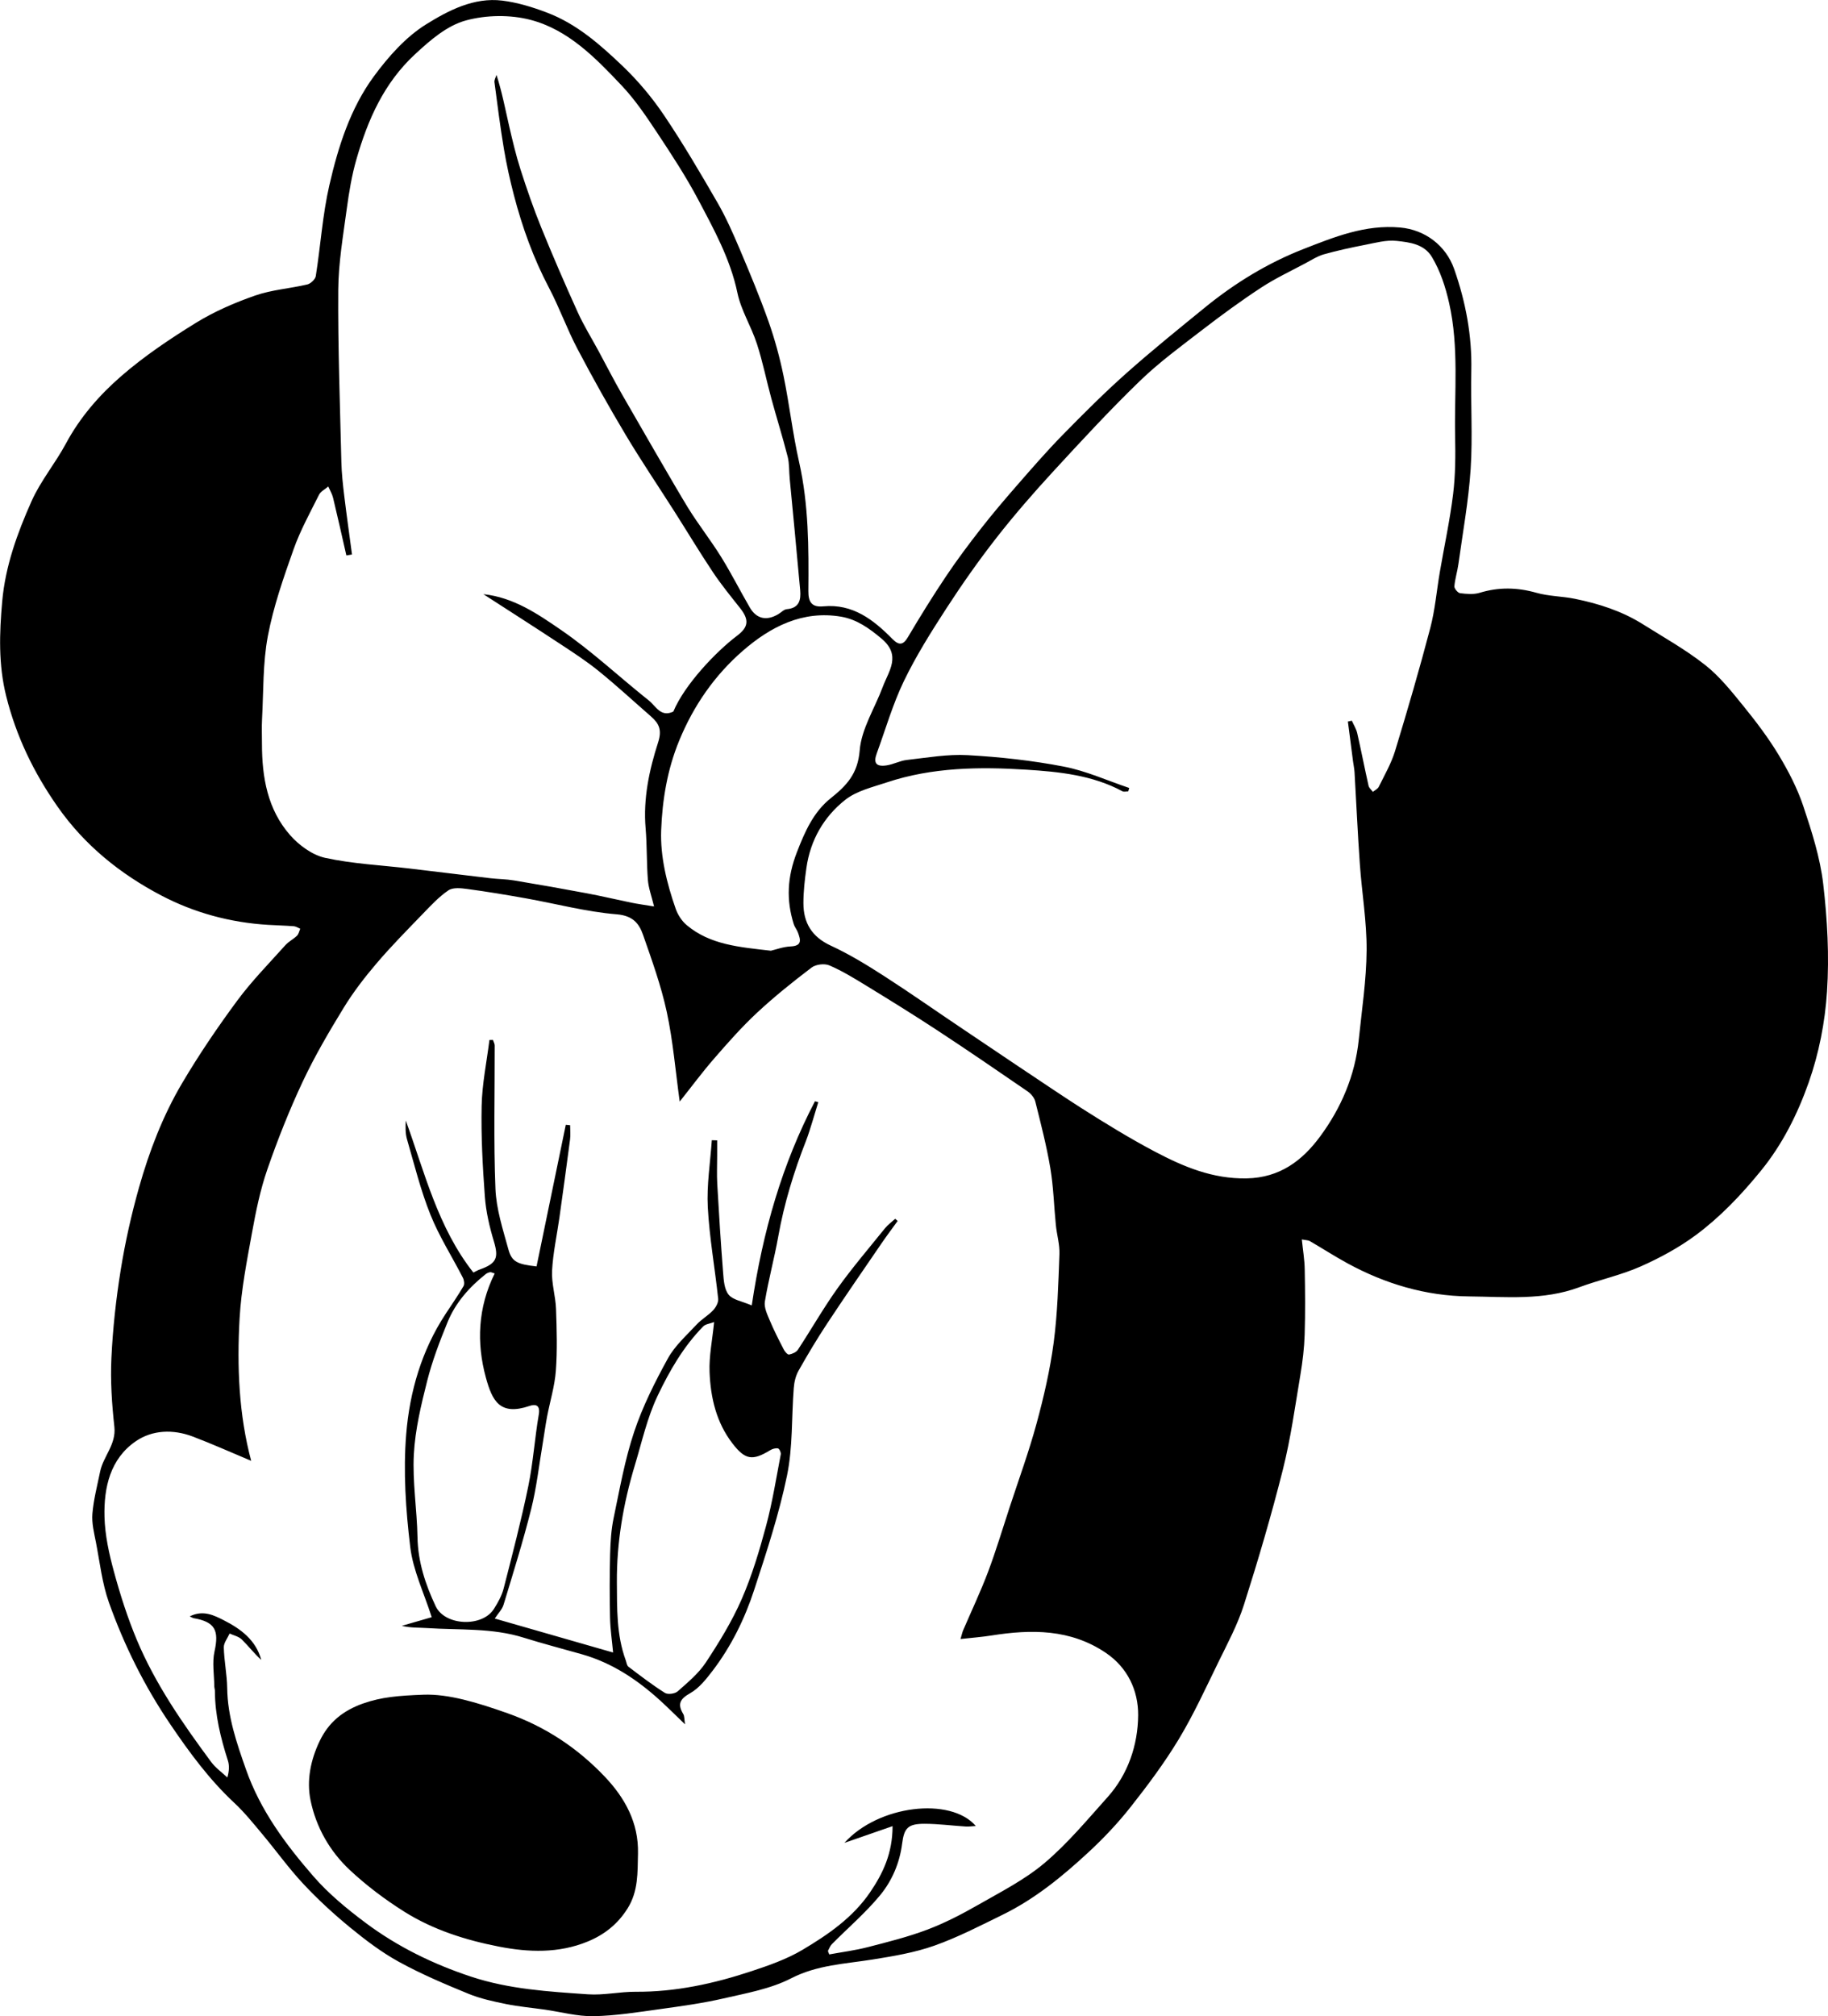 <?xml version="1.0" encoding="UTF-8"?>
<svg id="Layer_2" data-name="Layer 2" xmlns="http://www.w3.org/2000/svg" viewBox="0 0 651.47 718.25">
  <g id="Layer_1-2" data-name="Layer 1">
    <path d="M463.95,441.53c.39,3.83,.97,7.22,1.03,10.63,.15,7.76,.22,15.52-.02,23.27-.15,4.77-.72,9.55-1.51,14.26-1.9,11.29-3.45,22.7-6.24,33.78-4.08,16.22-8.82,32.31-13.9,48.25-2.27,7.11-5.88,13.82-9.18,20.57-4.5,9.21-8.78,18.57-14.06,27.32-5.1,8.44-11.06,16.42-17.18,24.17-4.54,5.75-9.64,11.13-15.02,16.11-9.25,8.56-19.02,16.56-30.43,22.16-8.05,3.95-16.08,8.11-24.5,11.09-7.06,2.49-14.61,3.74-22.05,4.93-9.81,1.57-19.62,1.9-28.96,6.7-7.32,3.76-15.89,5.27-24.06,7.15-7.47,1.72-15.12,2.77-22.72,3.82s-15.74,2.37-23.63,2.51c-5.8,.1-11.62-1.52-17.43-2.35-4.57-.65-9.19-1.05-13.7-1.97-4.56-.93-9.2-1.92-13.48-3.68-8.39-3.44-16.79-7-24.72-11.35-6.18-3.39-11.91-7.74-17.39-12.23-5.88-4.82-11.53-10.02-16.72-15.57-5.22-5.58-9.69-11.85-14.61-17.72-3.2-3.82-6.35-7.75-9.99-11.14-8.86-8.27-15.94-17.88-22.72-27.88-9.22-13.58-16.46-28.11-21.93-43.46-2.43-6.82-3.24-14.24-4.63-21.41-.66-3.38-1.55-6.88-1.27-10.24,.42-5.04,1.73-10.01,2.75-14.99,1.12-5.47,5.76-9.64,5.08-15.95-.89-8.12-1.45-16.37-1.06-24.51,.5-10.52,1.65-21.05,3.33-31.45,1.59-9.86,3.79-19.67,6.5-29.28,3.66-12.95,8.5-25.58,15.36-37.18,5.99-10.14,12.64-19.94,19.65-29.42,5.17-6.99,11.34-13.26,17.16-19.76,1.17-1.31,2.87-2.13,4.14-3.37,.61-.6,.79-1.64,1.16-2.48-.76-.31-1.51-.84-2.29-.9-3.07-.24-6.15-.3-9.22-.49-13.41-.82-26.28-4.3-38.03-10.47-14.61-7.67-27.31-17.85-37-31.72-8.47-12.12-14.68-24.96-18.26-39.31-2.8-11.23-2.42-22.39-1.42-33.7,1.12-12.62,5.4-24.37,10.46-35.72,3.22-7.23,8.49-13.52,12.26-20.55,5.03-9.37,11.93-17.27,19.75-24.05,8.18-7.1,17.32-13.23,26.56-18.93,6.57-4.05,13.84-7.2,21.14-9.74,5.92-2.06,12.4-2.49,18.56-3.94,1.21-.29,2.85-1.82,3.03-2.98,1.71-10.79,2.4-21.79,4.84-32.4,3.15-13.69,7.45-27.33,15.87-38.77,5.16-7.01,11.36-14.02,18.63-18.53,7.95-4.93,17.02-9.69,27.14-8.44,5.43,.67,10.85,2.34,15.99,4.3,10.55,4.02,18.95,11.43,26.93,19.06,5.49,5.25,10.49,11.22,14.74,17.53,6.8,10.09,12.98,20.63,19.07,31.17,3.04,5.27,5.51,10.9,7.89,16.51,3.6,8.49,7.16,17.02,10.24,25.71,2.24,6.33,4.01,12.87,5.37,19.44,2.09,10.17,3.25,20.55,5.54,30.67,3.43,15.2,3.43,30.58,3.3,45.98-.03,3.92,1.24,5.81,5.31,5.42,10.52-1,17.89,4.78,24.67,11.65,2.36,2.4,3.86,2.1,5.49-.67,4.35-7.34,8.84-14.61,13.59-21.69,3.93-5.87,8.19-11.54,12.54-17.11,4.05-5.18,8.32-10.2,12.64-15.15,5.31-6.08,10.6-12.19,16.25-17.96,7.37-7.53,14.84-15,22.7-22,9.19-8.18,18.78-15.91,28.32-23.68,10.6-8.62,22.27-15.73,34.91-20.67,10.96-4.28,22.06-8.81,34.49-7.68,8.84,.8,16.3,6.38,19.26,14.84,4.12,11.78,6.37,23.72,6.09,36.23-.26,11.65,.52,23.35-.23,34.95-.74,11.35-2.81,22.62-4.37,33.92-.37,2.65-1.22,5.24-1.43,7.89-.06,.8,1.23,2.34,2.04,2.44,2.3,.29,4.82,.52,6.98-.14,6.8-2.07,13.38-1.94,20.22,0,4.39,1.25,9.13,1.22,13.64,2.13,8.55,1.73,16.82,4.38,24.27,9.06,7.51,4.71,15.31,9.08,22.23,14.54,5.18,4.08,9.44,9.46,13.64,14.63,4.51,5.56,8.88,11.32,12.57,17.44,3.48,5.77,6.65,11.9,8.78,18.27,3.01,9.01,5.97,18.26,7.07,27.63,1.49,12.69,2.19,25.66,1.36,38.39-.71,10.92-2.9,22.08-6.54,32.39-3.94,11.15-9.3,21.94-16.98,31.37-6.9,8.48-14.39,16.38-23.09,22.86-6.08,4.52-12.92,8.23-19.86,11.3-7,3.09-14.64,4.72-21.85,7.39-12.82,4.76-26.13,3.39-39.27,3.26-15.39-.15-29.87-4.46-43.38-11.83-4.53-2.47-8.88-5.29-13.35-7.88-.56-.33-1.33-.29-2.85-.59Zm-221.71-49.07c-1.52-10.97-2.38-21.6-4.61-31.94-2.01-9.33-5.29-18.42-8.45-27.46-1.43-4.11-3.66-6.87-9.39-7.34-10.87-.9-21.57-3.76-32.36-5.69-6.93-1.24-13.88-2.39-20.85-3.33-2.24-.3-5.12-.63-6.76,.47-3.4,2.29-6.28,5.42-9.16,8.4-5.58,5.77-11.23,11.49-16.43,17.59-4.26,4.99-8.32,10.26-11.74,15.84-5.24,8.56-10.35,17.27-14.62,26.35-4.78,10.18-8.94,20.69-12.62,31.32-2.5,7.22-4.05,14.83-5.42,22.38-1.84,10.14-3.86,20.34-4.44,30.59-.97,17.16-.27,34.32,4.13,50.77-7-2.93-13.84-6.01-20.84-8.66s-14.4-2.36-20.28,1.68c-9.13,6.25-11.42,16.5-11.16,26.9,.17,6.53,1.62,13.15,3.35,19.5,2.24,8.24,4.86,16.45,8.16,24.33,6.63,15.82,16.38,29.85,26.54,43.57,1.55,2.09,3.81,3.66,5.74,5.48,.68-2.43,.73-4.35,.17-6.08-2.58-8.05-4.58-16.19-4.61-24.72,0-.57-.22-1.15-.22-1.72-.04-4.14-.8-8.45,.08-12.39,1.68-7.54,.16-10.53-7.46-11.84-.24-.04-.46-.2-1.38-.63,4.76-2.4,8.73-.36,12.1,1.35,6,3.05,11.49,7.03,13.4,14.15-2.51-2.25-4.55-4.94-6.94-7.28-1.09-1.07-2.87-1.44-4.34-2.12-.73,1.66-2.11,3.33-2.07,4.96,.12,4.83,1.14,9.64,1.21,14.47,.14,10.2,3.35,19.48,6.7,29,5.15,14.64,14.12,26.65,24,38.03,5.43,6.25,12,11.66,18.67,16.64,11.34,8.47,23.98,14.64,37.46,19.11,13.58,4.51,27.7,5.35,41.76,6.32,5.6,.39,11.3-.94,16.95-.91,14.26,.1,27.94-2.9,41.34-7.34,6.22-2.06,12.55-4.27,18.14-7.59,9.12-5.42,17.91-11.45,24.1-20.51,4.64-6.81,8-13.94,8.01-23.56l-17.16,5.96c12.12-13.48,37.83-16.46,46.82-6.02-1.31,.08-2.42,.27-3.51,.2-4.92-.31-9.84-.97-14.76-.98-5.93,0-7.27,1.51-7.98,7.08-.88,6.86-3.6,13.23-7.88,18.41-5.17,6.25-11.42,11.6-17.16,17.39-.64,.64-.95,1.61-1.41,2.43l.47,1.23c4.57-.84,9.21-1.43,13.71-2.59,7.16-1.84,14.38-3.65,21.27-6.25,6.21-2.35,12.19-5.45,17.97-8.75,8.13-4.66,16.68-8.98,23.77-14.97,8.24-6.96,15.25-15.42,22.5-23.5s10.8-18.56,10.87-29.19c.05-8.67-3.67-16.88-11.53-22.19-12.6-8.51-26.5-8.43-40.74-6.18-3.45,.55-6.95,.8-11.04,1.26,.52-1.74,.65-2.43,.92-3.06,2.97-6.93,6.22-13.76,8.88-20.81,2.84-7.54,5.15-15.29,7.67-22.95,3.27-9.97,6.89-19.85,9.64-29.96,2.57-9.46,4.8-19.09,6.09-28.79,1.38-10.42,1.66-21,2.06-31.52,.13-3.44-.93-6.91-1.28-10.38-.68-6.76-.84-13.6-1.97-20.28-1.35-7.99-3.39-15.87-5.36-23.74-.34-1.36-1.54-2.78-2.74-3.6-10.64-7.31-21.29-14.6-32.08-21.68-8.4-5.52-16.96-10.81-25.54-16.06-4.23-2.59-8.51-5.21-13.04-7.15-1.72-.74-4.8-.37-6.3,.76-6.69,5.08-13.28,10.35-19.42,16.07-5.45,5.07-10.42,10.7-15.31,16.33-4.26,4.89-8.12,10.12-12.31,15.38Zm238.15-135.42l1.38-.3c.65,1.47,1.56,2.89,1.92,4.43,1.42,6.23,2.64,12.51,4.04,18.74,.18,.8,1.01,1.46,1.54,2.19,.72-.6,1.74-1.05,2.11-1.82,2.05-4.19,4.44-8.3,5.79-12.72,4.44-14.55,8.7-29.16,12.57-43.88,1.7-6.48,2.25-13.26,3.39-19.9,1.59-9.27,3.6-18.48,4.74-27.8,.83-6.8,.85-13.75,.71-20.62-.31-15.8,1.41-31.68-2.13-47.37-1.31-5.8-3.1-11.32-6.1-16.37-2.78-4.7-7.99-5.31-12.62-5.8-3.7-.4-7.6,.7-11.36,1.43-4.9,.95-9.79,2.01-14.59,3.36-2.27,.64-4.36,2.01-6.48,3.14-5.31,2.84-10.81,5.41-15.83,8.7-7.14,4.68-14.05,9.73-20.82,14.94-7.67,5.91-15.55,11.67-22.48,18.38-10.74,10.4-20.91,21.41-31.04,32.42-6.96,7.57-13.73,15.36-20.06,23.46-6.29,8.05-12.19,16.44-17.75,25.01-5.46,8.42-10.85,16.97-15.2,25.99-3.97,8.23-6.52,17.16-9.68,25.79-1.23,3.36-.21,4.76,3.43,4.24,2.48-.35,4.83-1.67,7.31-1.95,7.21-.8,14.51-2.11,21.68-1.71,11.46,.64,22.98,1.9,34.24,4.07,7.97,1.54,15.57,5.01,23.34,7.62l-.35,1.21c-.7,0-1.54,.25-2.08-.04-10.67-5.74-22.54-6.94-34.14-7.68-16.74-1.06-33.63-.88-49.87,4.54-5.08,1.69-10.72,3-14.76,6.19-7.65,6.03-12.46,14.38-13.85,24.27-.59,4.15-1.07,8.37-1.07,12.55,0,6.98,2.98,11.99,9.72,15.11s12.86,6.88,18.98,10.81c9.54,6.14,18.82,12.68,28.25,19,5.19,3.48,33.11,22.35,42.04,28.04,8.6,5.47,17.3,10.82,26.31,15.57,10.15,5.35,20.53,9.73,32.63,9.51,11.89-.22,19.88-6.35,26.23-14.95,7.51-10.17,12.45-21.72,13.76-34.5,1.09-10.6,2.72-21.22,2.79-31.84,.07-10.22-1.69-20.45-2.41-30.69-.77-10.9-1.25-21.81-1.89-32.72-.08-1.29-.36-2.56-.53-3.84l-1.84-14.22ZM125.44,197.54l-2,.33c-1.57-6.85-3.09-13.72-4.74-20.55-.34-1.39-1.13-2.67-1.71-4.01-1.12,.97-2.68,1.72-3.29,2.94-3.2,6.41-6.7,12.74-9.08,19.46-3.59,10.14-7.19,20.41-9.17,30.93-1.81,9.63-1.52,19.66-2.06,29.52-.16,2.93-.02,5.87-.03,8.81,0,11.9,1.97,23.38,10.04,32.55,3.19,3.62,7.9,7.08,12.47,8.08,9.81,2.14,19.97,2.61,29.99,3.79s19.32,2.35,28.99,3.48c2.76,.32,5.56,.31,8.29,.77,8.7,1.44,17.38,2.97,26.05,4.6,5.29,.99,10.54,2.25,15.81,3.33,2.31,.47,4.65,.78,8.1,1.35-.92-3.78-1.98-6.57-2.2-9.42-.48-6.11-.29-12.28-.81-18.39-.91-10.61,1.29-20.82,4.47-30.7,1.42-4.41,.3-6.69-2.58-9.2-6.21-5.42-12.27-11.02-18.67-16.2-4.38-3.55-9.16-6.64-13.88-9.75-8.97-5.91-18.02-11.68-27.16-17.59,10.77,1.13,19.41,7.07,27.68,12.75,11.01,7.56,20.84,16.82,31.33,25.16,2.47,1.96,4.2,6.07,8.69,3.91,4-9.61,15.3-21.43,22.67-26.98,4.07-3.06,4.48-5.63,1.13-9.87-3.3-4.17-6.68-8.3-9.63-12.71-4.74-7.09-9.14-14.42-13.72-21.62-5.82-9.14-11.9-18.12-17.45-27.41-6.01-10.06-11.75-20.3-17.2-30.67-3.71-7.05-6.4-14.64-10.11-21.69-5.54-10.52-9.53-21.57-12.51-33.01-1.42-5.43-2.63-10.93-3.56-16.46-1.32-7.89-2.33-15.84-3.37-23.78-.11-.83,.47-1.75,.72-2.62,1.96,6.03,3.09,12.02,4.45,17.95,1.22,5.28,2.46,10.58,4.11,15.74,2.25,7.01,4.66,13.98,7.43,20.79,4.11,10.11,8.45,20.13,12.96,30.07,2.16,4.77,4.96,9.25,7.45,13.87,2.76,5.11,5.4,10.28,8.29,15.32,3.84,6.7,19.43,33.77,23.58,40.49,3.69,5.97,8.07,11.51,11.77,17.47s6.78,12.1,10.27,18.09c2.39,4.09,6.06,4.81,10.23,2.26,.97-.59,1.91-1.62,2.93-1.71,4.44-.39,5.07-3.25,4.76-6.82-.75-8.61-3.28-35.05-3.73-39.66-.26-2.61-.09-5.32-.72-7.82-1.78-6.97-3.94-13.83-5.83-20.77-1.76-6.46-3.06-13.07-5.13-19.43s-5.65-11.92-6.96-18.2c-2.52-12.03-8.33-22.52-13.92-33.1-4.37-8.26-9.52-16.13-14.69-23.93-3.87-5.83-7.84-11.74-12.63-16.8-9.31-9.85-19.05-19.91-32.54-23.42-7.2-1.87-15.71-1.74-22.89,.2-6.79,1.83-12.66,6.92-18.2,12.05-11.14,10.32-16.83,23.33-20.88,37.35-1.66,5.75-2.66,11.74-3.46,17.69-1.29,9.59-2.97,19.24-3.04,28.87-.14,20.45,.62,40.91,1.11,61.37,.1,4.06,.55,8.13,1.04,12.16,.84,6.94,1.83,13.87,2.75,20.8Zm149.24,141.16c1.79-.41,4.41-1.42,7.06-1.54,4.25-.18,3.57-2.44,2.61-5.01-.38-1.01-1.14-1.88-1.46-2.9-2.74-8.67-2.32-16.8,1.1-25.62,2.88-7.46,5.97-14.41,12.08-19.28,5.73-4.57,9.64-8.74,10.31-17.02,.62-7.7,5.39-15.04,8.2-22.58,2.14-5.74,6.76-11.23-.44-17.27-4.39-3.68-8.82-6.83-14.32-7.78-13.79-2.37-25.24,3.59-35.07,12.12-10.01,8.7-17.52,19.44-22.69,32.01-4.27,10.38-6.02,21.18-6.43,31.94-.35,9.39,2.02,18.95,5.19,28.01,.76,2.16,2.21,4.38,3.96,5.83,8.36,6.98,18.72,7.79,29.9,9.07Zm-145.18,268.11c-7.47,2.64-12.45,6.87-15.61,13.49s-4.68,13.91-3.22,21.03c1.97,9.6,6.85,18.17,14,24.85,5.93,5.55,12.55,10.52,19.43,14.85,10.3,6.47,21.92,10.14,33.77,12.44,10.5,2.04,21.22,2.43,31.51-1.79,5.99-2.45,10.77-6.22,14.29-11.84,3.85-6.14,3.53-12.77,3.7-19.51,.27-11.03-4.7-19.9-11.85-27.42-9.71-10.22-21.18-17.83-34.75-22.62-10.56-3.73-20.94-6.91-29.87-6.57-8.85,.33-14.98,.84-21.39,3.1Zm138.41-141.74c3.95-26.52,10.86-50.43,22.53-72.76l1.18,.34c-.7,2.3-1.37,4.6-2.09,6.89-.73,2.31-1.41,4.64-2.29,6.89-4.33,11.03-7.78,22.3-9.87,34-1.39,7.78-3.49,15.44-4.78,23.23-.35,2.1,.84,4.58,1.74,6.72,1.49,3.56,3.26,7,5.03,10.43,.38,.74,1.35,1.83,1.84,1.74,1.14-.22,2.56-.81,3.16-1.72,4.78-7.27,9.1-14.87,14.16-21.94s11.17-14.27,16.87-21.32c1.03-1.27,2.42-2.26,3.64-3.38l.88,.76c-1.92,2.66-3.89,5.28-5.74,7.98-6.49,9.48-13.02,18.92-19.35,28.51-3.62,5.48-6.99,11.12-10.22,16.84-1.02,1.8-1.55,4.05-1.71,6.14-.82,10.43-.31,21.1-2.41,31.25-2.85,13.8-7.32,27.31-11.71,40.74-3.36,10.28-8.15,20.03-14.75,28.7-2.3,3.01-4.84,6.26-8.03,8.06-3.67,2.07-4.63,3.87-2.49,7.43,.45,.75,.35,1.85,.64,3.68-3.38-3.24-6.02-5.9-8.79-8.42-8.16-7.44-17.17-13.47-27.93-16.53-6.92-1.97-13.89-3.77-20.75-5.92-11.29-3.55-22.98-2.67-34.53-3.43-2.89-.19-5.79-.03-8.93-.8l10.65-3.07c-2.77-8.68-6.65-16.65-7.65-24.96-1.6-13.28-2.53-26.9-1.45-40.19,1.23-15.13,5.49-29.89,14.06-42.91,2.15-3.27,4.38-6.49,6.36-9.86,.43-.73,.22-2.18-.22-3.02-3.84-7.49-8.44-14.67-11.56-22.45-3.49-8.69-5.74-17.88-8.36-26.9-.61-2.1-.53-4.4-.43-6.66,6.78,18.65,11.45,38.15,24.09,54.17,1-.48,1.6-.84,2.25-1.07,6.08-2.15,6.82-4.2,5.05-10.08-1.55-5.15-2.8-10.51-3.2-15.86-.79-10.76-1.38-21.59-1.15-32.37,.17-7.84,1.8-15.65,2.78-23.47l1.24-.03c.22,.67,.63,1.34,.63,2,.04,17.01-.41,34.04,.27,51.02,.29,7.27,2.67,14.52,4.62,21.63,1.22,4.45,3.24,5.29,10.03,6.05l10.42-50.45,1.55,.15c0,1.69,.19,3.41-.03,5.07-1.21,9.29-2.49,18.56-3.79,27.84-.89,6.31-2.29,12.59-2.62,18.93-.23,4.5,1.25,9.06,1.41,13.61,.26,7.33,.48,14.72-.06,22.02-.41,5.5-2.09,10.89-3.13,16.35-.61,3.22-1.03,6.47-1.58,9.7-1.31,7.74-2.17,15.59-4.07,23.17-2.88,11.47-6.42,22.78-9.85,34.11-.51,1.7-1.95,3.11-3.14,4.94l42.17,12.11c-.38-4.17-1-8.26-1.09-12.37-.17-7.56-.17-15.12,.03-22.68,.12-4.34,.38-8.74,1.27-12.97,2.15-10.27,3.98-20.7,7.3-30.62,3.03-9.05,7.4-17.75,12.02-26.14,2.5-4.54,6.65-8.2,10.25-12.08,1.74-1.88,4.11-3.19,5.86-5.06,.98-1.04,1.94-2.78,1.81-4.09-1.15-10.88-3.12-21.71-3.7-32.62-.42-7.91,.89-15.91,1.43-23.88l1.91,.06v5.36c0,3.39-.16,6.78,.03,10.15,.6,10.55,1.26,21.11,2.09,31.65,.21,2.69,.42,5.9,1.96,7.8s4.67,2.29,8.27,3.85Zm-13.41,5.9c-1.53,.58-3.05,.71-3.87,1.54-7.04,7.15-12.03,15.85-16.26,24.72-3.71,7.78-5.61,16.45-8.13,24.79-4.09,13.56-6.48,27.4-6.39,41.61,.06,9.38-.16,18.78,3.14,27.79,.29,.79,.39,1.88,.96,2.32,4.26,3.23,8.51,6.49,13.02,9.34,1.03,.65,3.56,.32,4.53-.54,3.59-3.18,7.44-6.36,10.04-10.29,4.75-7.2,9.33-14.65,12.77-22.53,3.67-8.39,6.32-17.28,8.71-26.15,2.25-8.37,3.61-16.98,5.24-25.51,.12-.65-.55-2.01-1.02-2.09-.88-.15-2,.18-2.81,.68-6.29,3.85-8.9,3.35-13.32-2.35-5.83-7.52-7.86-16.36-8.23-25.49-.23-5.69,.99-11.44,1.62-17.82Zm-78.18-17.3c-.86-.26-1.29-.52-1.66-.46-.54,.09-1.11,.33-1.53,.66-5.86,4.64-10.76,10.16-13.6,17.08-2.8,6.83-5.46,13.79-7.27,20.92-2.18,8.61-4.3,17.42-4.77,26.23-.52,9.78,1.12,19.66,1.3,29.51,.16,8.8,2.83,16.83,6.47,24.57,3.31,7.05,16.62,7.58,20.77,.98,1.43-2.27,2.82-4.73,3.47-7.3,3.11-12.11,6.27-24.23,8.79-36.47,1.73-8.39,2.27-17.03,3.73-25.49,.59-3.43-1.2-3.76-3.29-3.05-10.56,3.59-13.29-1.75-15.58-10.15-3.34-12.24-2.89-24.85,3.16-37.05Z"/>
  </g>
</svg>